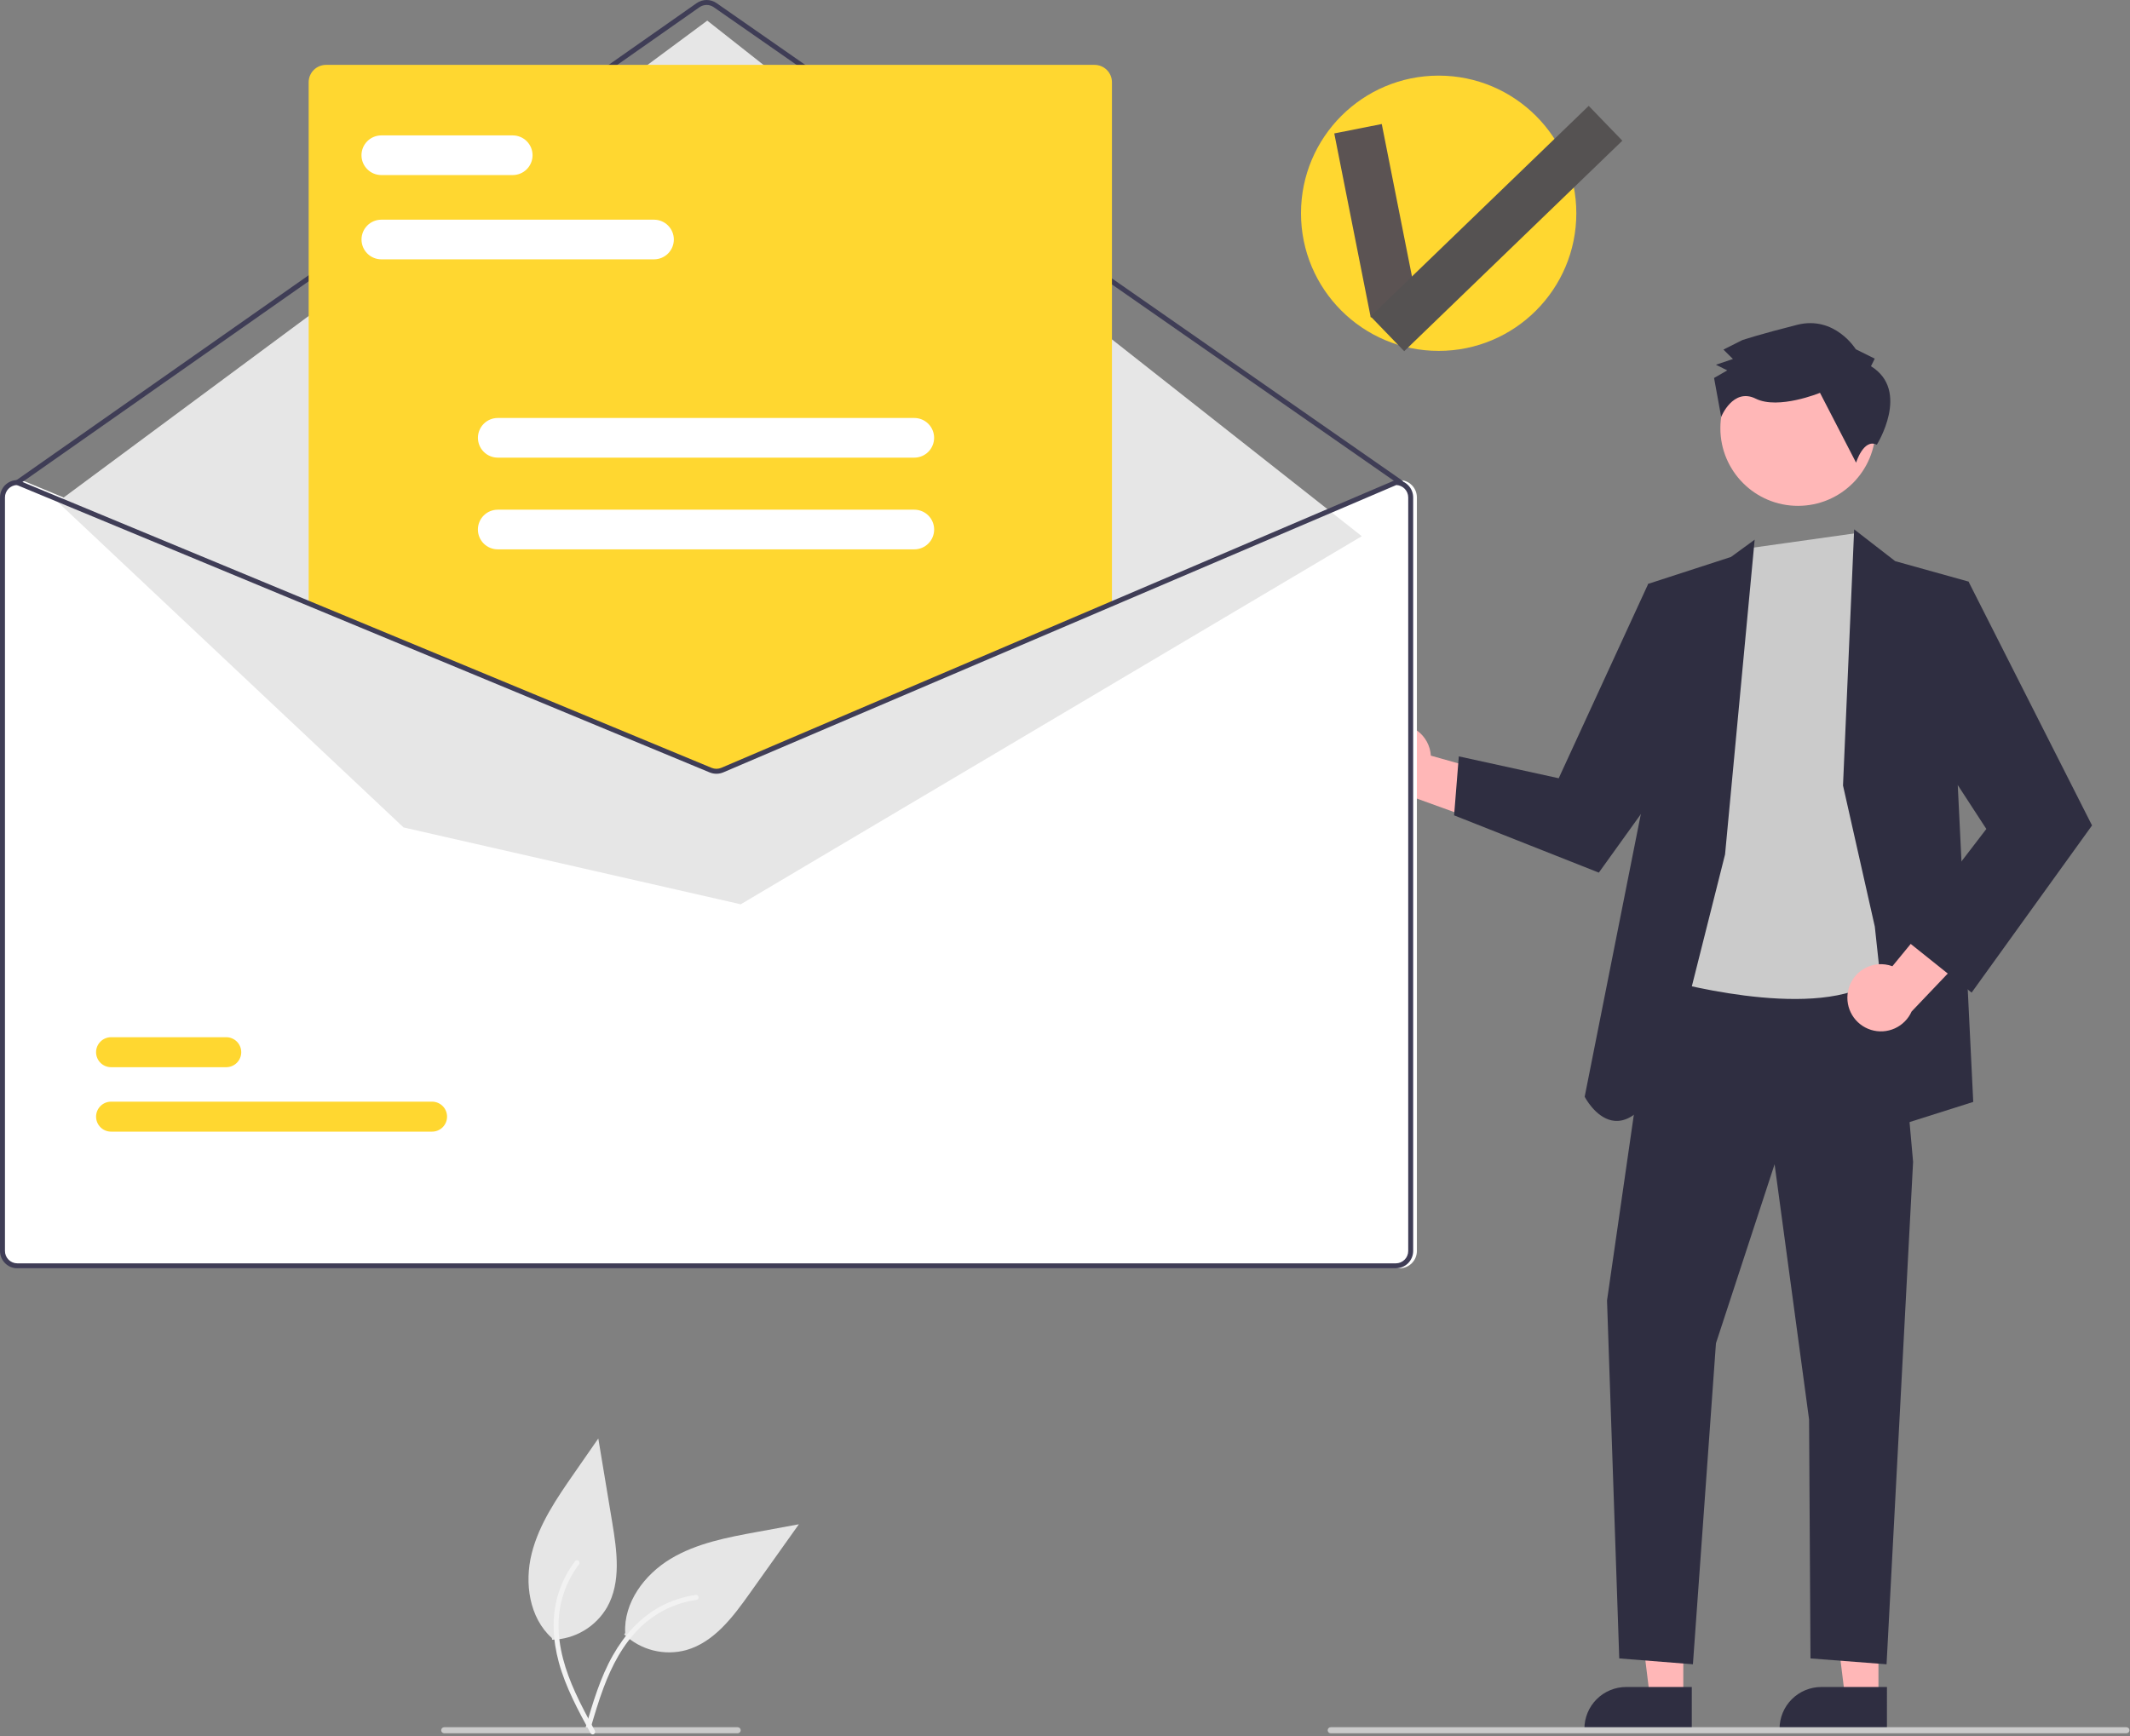 <svg width="704" height="574" viewBox="0 0 704 574" fill="none" xmlns="http://www.w3.org/2000/svg">
<rect x="0" y="0" width="704" height="574" fill="#808080" stroke="none"/>
<g clip-path="url(#clip0_119_63)">
<path d="M206.298 540.321C208.984 542.873 212.282 544.69 215.874 545.597C219.466 546.504 223.231 546.471 226.807 545.5C235.971 542.899 242.19 534.631 247.71 526.867L264.044 503.908L250.279 506.432C240.379 508.247 230.235 510.152 221.614 515.346C212.993 520.54 206.088 529.812 206.634 539.862" fill="#E6E6E6"/>
<path d="M193.503 571.25C195.917 563.018 198.345 554.675 202.607 547.173C206.393 540.511 211.565 534.665 218.389 531.031C222.008 529.107 225.935 527.83 229.994 527.256C231.052 527.106 231.225 528.753 230.171 528.903C223.145 529.907 216.618 533.116 211.533 538.069C205.896 543.584 202.199 550.694 199.465 558.012C197.81 562.437 196.475 566.97 195.146 571.503C195.106 571.717 194.986 571.908 194.811 572.037C194.635 572.166 194.416 572.223 194.2 572.196C193.983 572.161 193.789 572.043 193.659 571.866C193.529 571.689 193.475 571.468 193.507 571.25L193.503 571.25Z" fill="#F2F2F2"/>
<path d="M459.314 239.738C460.883 239.36 462.515 239.33 464.097 239.651C465.679 239.973 467.17 240.637 468.468 241.597C469.765 242.557 470.836 243.79 471.605 245.208C472.374 246.627 472.823 248.197 472.919 249.808L510.684 260.424L495.275 273.77L461.775 261.642C459.058 261.626 456.442 260.613 454.422 258.795C452.402 256.978 451.119 254.483 450.815 251.783C450.512 249.083 451.209 246.366 452.776 244.146C454.342 241.926 456.668 240.357 459.314 239.738Z" fill="#FFB7B7"/>
<path d="M556.357 561.294L545.349 561.293L540.112 518.835L556.359 518.836L556.357 561.294Z" fill="#FFB7B7"/>
<path d="M559.164 571.964L523.671 571.963V571.514C523.671 567.85 525.126 564.336 527.717 561.746C530.308 559.155 533.822 557.699 537.486 557.699L559.165 557.7L559.164 571.964Z" fill="#2F2E41"/>
<path d="M620.859 561.294L609.851 561.293L604.614 518.835L620.86 518.836L620.859 561.294Z" fill="#FFB7B7"/>
<path d="M623.666 571.964L588.172 571.963V571.514C588.173 567.85 589.628 564.336 592.219 561.746C594.81 559.155 598.323 557.699 601.987 557.699L623.667 557.7L623.666 571.964Z" fill="#2F2E41"/>
<path d="M547.363 317.603L531.148 429.917L535.188 548.251L559.537 550.19L567.151 444.067L586.533 384.893L597.928 469.245L598.396 548.251L623.539 550.19L632.308 384.09L625.858 311.854L547.363 317.603Z" fill="#2F2E41"/>
<path d="M594.261 167.229C608.428 167.229 619.913 155.745 619.913 141.578C619.913 127.411 608.428 115.926 594.261 115.926C580.095 115.926 568.61 127.411 568.61 141.578C568.61 155.745 580.095 167.229 594.261 167.229Z" fill="#FFB7B7"/>
<path d="M578.451 181.182L550.132 323.847C550.132 323.847 597.81 337.531 618.697 324.898C639.584 312.266 630.224 273.268 630.224 273.268L626.399 206.91L619.33 190.129L613.332 176.277L578.451 181.182Z" fill="#CBCBCB"/>
<path d="M570.161 282.449L579.944 178.412L572.12 184.124L544.767 193.007L542.895 266.253L523.76 362.573C523.76 362.573 537.437 389.261 554.387 345.109L570.161 282.449Z" fill="#2F2E41"/>
<path d="M557.931 203.962L544.767 193.007L515.18 257.279L482.164 250.047L480.604 269.546L528.44 288.477L561.038 243.095L557.931 203.962Z" fill="#2F2E41"/>
<path d="M609.144 259.677L612.831 175.005L626.399 185.512L650.63 192.266L647.077 259.677L652.19 364.277L626.786 372.323L619.655 306.32L609.144 259.677Z" fill="#2F2E41"/>
<path d="M610.774 327.837C611.059 326.248 611.688 324.741 612.617 323.422C613.547 322.103 614.754 321.004 616.155 320.202C617.555 319.4 619.114 318.915 620.723 318.78C622.331 318.646 623.949 318.866 625.463 319.425L650.359 289.11L656.388 308.583L631.822 334.385C630.714 336.866 628.735 338.855 626.26 339.975C623.784 341.094 620.984 341.267 618.389 340.46C615.795 339.652 613.587 337.922 612.183 335.595C610.78 333.269 610.279 330.508 610.774 327.837Z" fill="#FFB7B7"/>
<path d="M634.407 201.665L650.63 192.266L691.451 272.878L651.652 328.143L628.952 309.993L656.516 274.048L631.394 235.44L634.407 201.665Z" fill="#2F2E41"/>
<path d="M618.387 121.071L619.631 118.568L613.373 115.459C613.373 115.459 606.47 104.227 593.979 107.384C581.489 110.54 575.869 112.429 575.869 112.429L569.627 115.569L572.76 118.686L567.14 120.575L570.894 122.441L566.526 124.951L568.878 137.823C568.878 137.823 572.783 128.06 580.292 131.791C587.801 135.522 601.536 129.862 601.536 129.862L613.468 152.955C613.468 152.955 615.93 144.86 620.318 147.019C620.318 147.019 631.531 129.162 618.387 121.071Z" fill="#2F2E41"/>
<path d="M462.572 158.704H462.408L368.337 198.873L239.628 253.833C239.125 254.044 238.586 254.155 238.04 254.158C237.495 254.16 236.954 254.056 236.449 253.849L103.659 198.758L7.277 158.77L7.129 158.704H6.965C5.445 158.706 3.987 159.311 2.911 160.386C1.836 161.462 1.231 162.92 1.229 164.44V413.549C1.231 415.07 1.836 416.528 2.911 417.603C3.987 418.679 5.445 419.284 6.965 419.285H462.572C464.093 419.284 465.551 418.679 466.627 417.603C467.702 416.528 468.307 415.07 468.308 413.549V164.44C468.307 162.92 467.702 161.462 466.627 160.386C465.551 159.311 464.093 158.706 462.572 158.704Z" fill="white"/>
<path d="M462.981 160.343C462.814 160.343 462.651 160.292 462.514 160.196L235.891 2.37C235.201 1.892 234.382 1.636 233.543 1.638C232.704 1.639 231.885 1.897 231.197 2.378L6.207 160.195C6.029 160.319 5.809 160.368 5.595 160.33C5.381 160.293 5.191 160.172 5.066 159.994C4.941 159.816 4.892 159.596 4.93 159.382C4.967 159.168 5.088 158.978 5.265 158.853L230.256 1.036C231.219 0.363 232.365 0.002 233.54 7.77385e-06C234.715 -0.002 235.862 0.356 236.828 1.025L463.45 158.851C463.594 158.951 463.701 159.094 463.757 159.259C463.814 159.424 463.816 159.603 463.764 159.769C463.711 159.936 463.607 160.081 463.467 160.184C463.326 160.288 463.156 160.343 462.981 160.343Z" fill="#3F3D56"/>
<path d="M19.063 165.938L233.765 6.817L450.097 177.26L244.827 298.946L133.384 273.544L19.063 165.938Z" fill="#E6E6E6"/>
<path d="M142.792 374.107H36.723C36.072 374.109 35.427 373.982 34.824 373.734C34.222 373.487 33.674 373.122 33.213 372.663C32.751 372.203 32.385 371.657 32.134 371.056C31.884 370.455 31.755 369.81 31.754 369.159C31.753 368.507 31.88 367.862 32.129 367.26C32.377 366.658 32.742 366.111 33.202 365.65C33.663 365.189 34.209 364.824 34.811 364.574C35.412 364.324 36.057 364.196 36.709 364.196H142.792C143.443 364.194 144.088 364.321 144.69 364.568C145.293 364.816 145.84 365.18 146.302 365.64C146.764 366.099 147.13 366.645 147.38 367.247C147.631 367.848 147.76 368.493 147.761 369.144C147.762 369.795 147.635 370.44 147.386 371.043C147.137 371.645 146.773 372.192 146.312 372.653C145.852 373.114 145.306 373.479 144.704 373.729C144.102 373.978 143.457 374.107 142.806 374.107H142.792Z" fill="#FFD730"/>
<path d="M74.778 352.801H36.723C36.072 352.803 35.427 352.677 34.824 352.429C34.222 352.181 33.674 351.817 33.213 351.358C32.751 350.898 32.385 350.352 32.134 349.751C31.884 349.149 31.755 348.505 31.754 347.853C31.753 347.202 31.88 346.557 32.129 345.955C32.377 345.353 32.742 344.806 33.202 344.345C33.663 343.884 34.209 343.518 34.811 343.269C35.412 343.019 36.057 342.891 36.709 342.891H74.778C76.091 342.89 77.351 343.411 78.28 344.339C79.209 345.267 79.732 346.526 79.734 347.839C79.736 349.152 79.217 350.412 78.29 351.342C77.364 352.273 76.106 352.798 74.793 352.801H74.778Z" fill="#FFD730"/>
<path d="M236.785 254.566C235.979 254.567 235.18 254.41 234.434 254.105L102.02 199.163V27.184C102.022 25.664 102.627 24.206 103.702 23.131C104.777 22.055 106.235 21.45 107.756 21.448H361.782C363.303 21.45 364.76 22.055 365.836 23.131C366.911 24.206 367.516 25.664 367.518 27.184V199.283L367.269 199.39L239.207 254.079C238.44 254.401 237.617 254.567 236.785 254.566Z" fill="#FFD730"/>
<path d="M461.343 158.704H461.179L367.108 198.873L238.399 253.833C237.896 254.044 237.356 254.155 236.811 254.158C236.265 254.16 235.724 254.056 235.219 253.849L102.43 198.758L6.047 158.77L5.9 158.704H5.736C4.215 158.706 2.757 159.311 1.682 160.386C0.607 161.462 0.002 162.92 0 164.44V413.549C0.002 415.07 0.607 416.528 1.682 417.603C2.757 418.679 4.215 419.284 5.736 419.285H461.343C462.864 419.284 464.322 418.679 465.397 417.603C466.473 416.528 467.077 415.07 467.079 413.549V164.44C467.077 162.92 466.473 161.462 465.397 160.386C464.322 159.311 462.864 158.706 461.343 158.704ZM465.44 413.549C465.44 414.636 465.008 415.678 464.24 416.446C463.472 417.214 462.43 417.646 461.343 417.646H5.736C4.649 417.646 3.608 417.214 2.839 416.446C2.071 415.678 1.639 414.636 1.639 413.549V164.44C1.64 163.381 2.051 162.363 2.786 161.599C3.52 160.836 4.522 160.386 5.58 160.343L102.43 200.528L234.589 255.365C236.019 255.947 237.622 255.938 239.046 255.341L367.108 200.651L461.507 160.343C462.564 160.389 463.563 160.84 464.295 161.603C465.028 162.366 465.438 163.383 465.44 164.44L465.44 413.549Z" fill="#3F3D56"/>
<path d="M216.17 85.735H126.032C124.295 85.732 122.631 85.04 121.404 83.811C120.177 82.581 119.488 80.916 119.488 79.179C119.488 77.442 120.177 75.777 121.404 74.548C122.631 73.319 124.295 72.627 126.032 72.624H216.17C217.907 72.627 219.571 73.319 220.798 74.548C222.025 75.777 222.714 77.442 222.714 79.179C222.714 80.916 222.025 82.581 220.798 83.811C219.571 85.04 217.907 85.732 216.17 85.735Z" fill="white"/>
<path d="M169.462 57.874H126.032C124.293 57.874 122.626 57.183 121.397 55.954C120.167 54.724 119.477 53.057 119.477 51.318C119.477 49.58 120.167 47.912 121.397 46.683C122.626 45.453 124.293 44.763 126.032 44.763H169.462C171.201 44.763 172.868 45.453 174.098 46.683C175.327 47.912 176.018 49.58 176.018 51.318C176.018 53.057 175.327 54.724 174.098 55.954C172.868 57.183 171.201 57.874 169.462 57.874Z" fill="white"/>
<path d="M302.185 151.29H164.52C162.781 151.29 161.114 150.599 159.884 149.369C158.655 148.14 157.964 146.473 157.964 144.734C157.964 142.995 158.655 141.328 159.884 140.099C161.114 138.869 162.781 138.179 164.52 138.179H302.185C303.924 138.179 305.591 138.869 306.821 140.099C308.05 141.328 308.741 142.995 308.741 144.734C308.741 146.473 308.05 148.14 306.821 149.369C305.591 150.599 303.924 151.29 302.185 151.29Z" fill="white"/>
<path d="M302.185 181.609H164.52C163.658 181.61 162.804 181.442 162.008 181.113C161.211 180.784 160.487 180.302 159.877 179.693C159.267 179.084 158.783 178.361 158.453 177.565C158.123 176.768 157.953 175.915 157.953 175.053C157.953 174.191 158.123 173.338 158.453 172.542C158.783 171.746 159.267 171.023 159.877 170.414C160.487 169.805 161.211 169.322 162.008 168.993C162.804 168.665 163.658 168.496 164.52 168.498H302.185C303.047 168.496 303.901 168.665 304.698 168.993C305.494 169.322 306.218 169.805 306.828 170.414C307.438 171.023 307.922 171.746 308.252 172.542C308.582 173.338 308.752 174.191 308.752 175.053C308.752 175.915 308.582 176.768 308.252 177.565C307.922 178.361 307.438 179.084 306.828 179.693C306.218 180.302 305.494 180.784 304.698 181.113C303.901 181.442 303.047 181.61 302.185 181.609Z" fill="white"/>
<path d="M702.817 573H439.817C439.552 573 439.298 572.895 439.11 572.707C438.923 572.52 438.817 572.265 438.817 572C438.817 571.735 438.923 571.48 439.11 571.293C439.298 571.105 439.552 571 439.817 571H702.817C703.082 571 703.337 571.105 703.524 571.293C703.712 571.48 703.817 571.735 703.817 572C703.817 572.265 703.712 572.52 703.524 572.707C703.337 572.895 703.082 573 702.817 573Z" fill="#CBCBCB"/>
<path d="M243.817 573H146.817C146.552 573 146.298 572.895 146.11 572.707C145.923 572.52 145.817 572.265 145.817 572C145.817 571.735 145.923 571.48 146.11 571.293C146.298 571.105 146.552 571 146.817 571H243.817C244.082 571 244.337 571.105 244.524 571.293C244.712 571.48 244.817 571.735 244.817 572C244.817 572.265 244.712 572.52 244.524 572.707C244.337 572.895 244.082 573 243.817 573Z" fill="#CBCBCB"/>
<path d="M182.484 542.082C186.188 541.997 189.807 540.959 192.994 539.069C196.181 537.179 198.827 534.501 200.677 531.291C205.341 522.985 203.92 512.737 202.359 503.339L197.75 475.542L189.77 487.039C184.031 495.307 178.182 503.811 175.732 513.573C173.282 523.335 174.925 534.779 182.398 541.519" fill="#E6E6E6"/>
<path d="M195.222 573.034C191.129 565.495 186.967 557.867 184.698 549.542C182.685 542.149 182.23 534.357 184.505 526.968C185.715 523.052 187.599 519.377 190.071 516.108C190.717 515.256 192 516.302 191.359 517.151C187.085 522.818 184.721 529.696 184.607 536.793C184.5 544.678 186.892 552.327 190.114 559.444C192.061 563.748 194.311 567.904 196.565 572.055C196.688 572.235 196.738 572.455 196.704 572.67C196.67 572.885 196.555 573.08 196.383 573.213C196.205 573.341 195.983 573.394 195.767 573.36C195.55 573.326 195.355 573.208 195.225 573.031L195.222 573.034Z" fill="#F2F2F2"/>
<circle cx="475.5" cy="70.5" r="45.5" fill="#FFD730"/>
<rect x="441" y="44.109" width="16" height="62" transform="rotate(-11.205 441 44.109)" fill="#5B5353"/>
<rect x="525.098" y="35" width="16" height="100.208" transform="rotate(46.012 525.098 35)" fill="#555252"/>
</g>
<defs>
<clipPath id="clip0_119_63">
<rect width="703.817" height="573.37" fill="white"/>
</clipPath>
</defs>
</svg>
